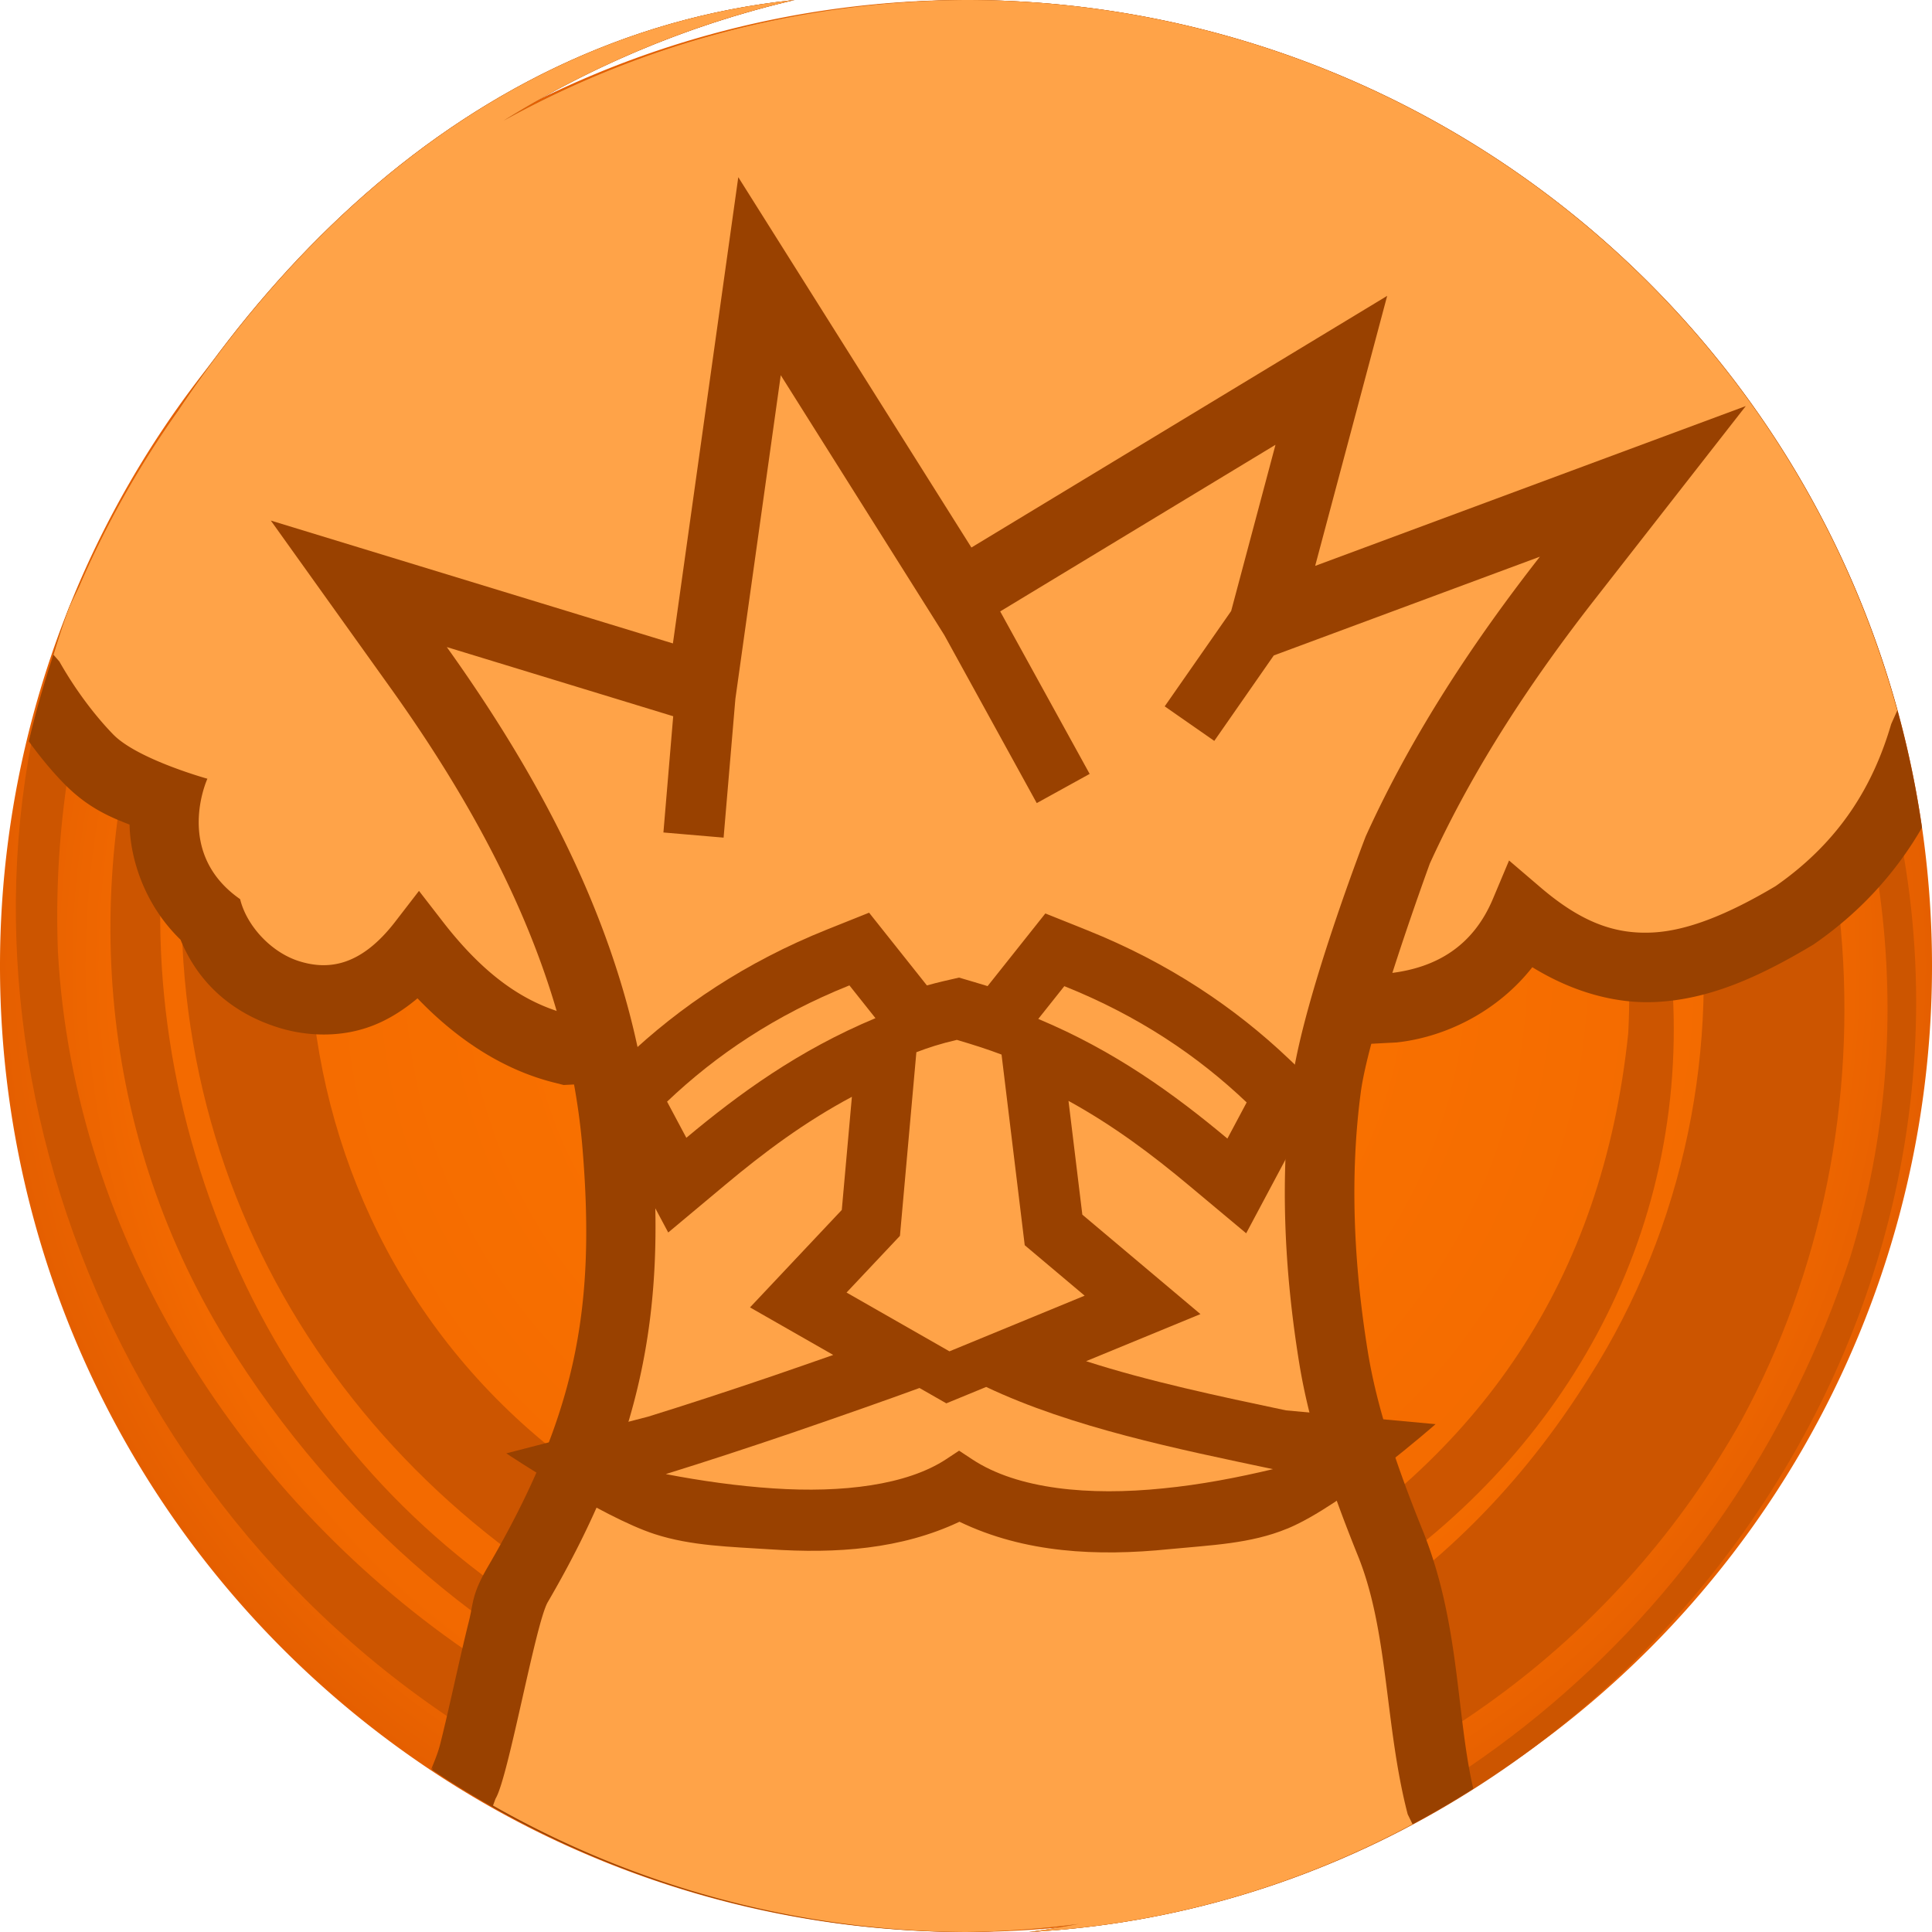 <svg height="500" viewBox="0 0 500 500" width="500" xmlns="http://www.w3.org/2000/svg" xmlns:xlink="http://www.w3.org/1999/xlink"><radialGradient id="a" cx="1362.729" cy="216.114" gradientTransform="matrix(1 -0 0 1 -112.729 33.894)" gradientUnits="userSpaceOnUse" r="250"><stop offset="0" stop-color="#ff851a"/><stop offset=".424" stop-color="#f87000"/><stop offset=".864" stop-color="#f26900"/><stop offset="1" stop-color="#e55f00"/></radialGradient><g transform="translate(-1000)"><path d="m1500 250a250 250 0 0 1 -250 250 250 250 0 0 1 -250-250 250 250 0 0 1 250-250 250 250 0 0 1 250 250z" fill="url(#a)" stroke-linecap="round" stroke-linejoin="round" stroke-width="1.002"/><path d="m1309.23 33.828c128.52 30.707 207.897 167.481 169.593 291.569-31.377 95.695-112.869 162.038-212.554 174.603 153.18-8.091 266.096-163.004 218.701-309.93-36.456-114.667-154.604-191.521-270.651-169.823-18.853 4.216-38.439 10.499-55.883 18.694-112.535 47.459-168.475 196.206-99.963 307.853 57.698 93.63 168.514 141.849 267.999 100.772-134.92 68.976-303.283-51.469-311.488-201.307-4.417-117.683 76.818-219.674 190.654-246.26-89.015 9.184-152.66 79.392-187.741 157.212-38.455 102.703 5.234 231.751 109.038 294.084 114.511 66.105 260.354 29.372 323.684-83.602 42.21-77.698 34.351-177.624-23.178-249.889-57.54-72.258-157.543-102.46-246.412-71.877-81.743 30.682-131.13 101.133-134.048 190.177.669 92.685 61.791 168.56 147.54 198.525 128.555 37.82 266.772-70.33 233.682-209.889-14.71-64.398-57.886-122.15-125.738-141.121-71.391-15.467-138.972 1.205-181.287 64.641-18.899 29.229-28.938 85.214-26.105 97.653m0 0c13.532-50.188 30.628-97.664 72.213-128.949 53.182-38.308 124.458-37.094 181.744-.48 50.146 36.48 75.484 90.377 72.356 150.917-6.667 64.044-38.404 109.833-91.64 141.008-63.902 34.561-135.38 4.832-189.126-35.284-78.871-65.486-79.748-186.672-8.974-256.761 63.737-55.942 167.021-64.892 238.717-6.651 78.816 58.353 90.305 169.041 40.972 246.624-35.227 56.419-88.457 87.601-152.558 93.632-81.949 2.183-160.666-41.915-196.869-120.938-36.206-79.025-22.577-164.332 26.873-227.661 49.432-63.309 138.349-86.746 220.45-67.542" fill="#c50"/></g><path d="m205.637 0c-68.854 7.104-122.452 50.774-159.469 106.182a250 250 0 0 0 -25.666 45.568c-.858 1.824-1.779 3.628-2.605 5.461-1.686 4.502-3.157 9.07-4.529 13.666a250 250 0 0 0 -5.916 20.98c2.807 3.87 5.78 7.511 8.936 10.758 6.114 6.291 11.828 8.732 17.143 10.791.172 8.898 3.879 20.795 13.195 29.795 4.489 11.002 13.163 18.96 25.422 22.768l.004.002h.002c6.323 1.962 14.796 2.733 23.045-.082 4.657-1.589 8.914-4.221 12.844-7.523 11.265 11.734 23.328 18.765 35.209 21.768l2.625.664 215.602-11.016.619-.076c12.443-1.504 25.644-8.129 34.463-19.393 10.346 6.357 21.479 9.559 32.182 8.99 13.665-.726 26.244-6.334 39.975-14.5l.555-.33.531-.369c12.289-8.558 21.245-18.929 27.602-29.918a250 250 0 0 0 -247.402-214.186 250 250 0 0 0 -119.709 31.25c22.775-14.174 48.113-24.89 75.346-31.25z" fill="#994100"/><path d="m205.637 0c-68.854 7.104-122.452 50.774-159.469 106.182a250 250 0 0 0 -25.666 45.568c-.858 1.824-1.779 3.628-2.605 5.461-1.51 4.032-2.808 8.13-4.057 12.24.403.452 1.535 1.764 1.535 1.764 3.99 7.064 8.997 13.79 13.92 18.855 6.259 6.44 24.381 11.463 24.381 11.463s-8.825 19.125 8.471 31.17c1.648 6.805 7.957 13.783 15.34 16.076 7.555 2.344 15.915 1.259 24.775-10.221l6.17-7.998 6.193 8c11.608 14.976 22.183 21.379 33.035 24.121l212.275-10.846c11.682-1.412 21.261-6.878 26.451-19.264l4.154-9.877 8.129 6.951c10.647 9.108 19.369 12.199 29.115 11.682 8.868-.471 19.264-4.583 31.729-11.996 16.848-11.734 25.332-26.242 29.93-41.963 0 0 1.014-2.266 1.574-3.5a250 250 0 0 0 -241.018-183.869 250 250 0 0 0 -119.709 31.25c22.775-14.174 48.113-24.89 75.346-31.25z" fill="#ffa348" stroke-width="36"/><path d="m191.068 45.855-6.836 48.748-10.082 71.914-104.064-31.795 30.902 43.207c27.501 38.453 46.361 77.645 49.783 119.506 3.421 41.857-1.882 69.221-24.561 108.125-4.17 7.153-3.647 9.214-4.895 14.176-1.247 4.962-2.542 10.725-3.824 16.398-1.282 5.674-2.553 11.262-3.627 15.465-1.074 4.203-3.905 9.223-.918 4.402l-.953 1.539-.186.502a250 250 0 0 0 138.191 41.957 250 250 0 0 0 29.221-2.09c-4.297.755-8.584 1.539-12.953 2.09 42.273-2.233 81.42-15.723 115.021-37.084-4.5-19.292-3.384-43.268-13.377-67.533l.057.143c-6.255-15.564-11.574-30.861-13.984-45.768-3.634-22.473-4.703-45.379-1.811-67.092 2.159-16.211 17.552-58.316 17.879-59.209 11.334-24.86 26.499-47.626 42.654-68.309l39.1-50.057-111.441 41.361 18.637-69.881-107.6 65.129z" fill="#994100"/><path d="m202.059 97.104-11.736 83.711-.023.234-3.033 35.729-15.576-1.332 2.533-30.084-58.594-17.902c28.6 39.988 49.298 82.222 53.082 128.51 3.623 44.323-2.877 77.361-26.949 118.656-3.181 5.457-10.211 45.528-13.514 50.857l-.662 1.791a250 250 0 0 0 122.414 32.727 250 250 0 0 0 29.221-2.09c-4.297.755-8.584 1.539-12.953 2.09 35.838-1.893 69.421-11.893 99.297-27.896l-1.258-2.58c-6.006-23.125-4.896-47.513-13.039-67.285-6.444-16.034-12.294-32.549-15.053-49.607-3.851-23.813-5.068-48.431-1.883-72.342 2.932-22.013 19.105-63.824 19.105-63.824 12.152-26.794 28.258-50.855 45.084-72.396l-68.869 25.561-15.395 22.111-12.834-8.939 17.199-24.672 11.473-43.02-71.246 43.125 23.154 42.051-13.693 7.555-23.914-43.465-2.902-4.625z" fill="#ffa348" stroke-width="36"/><g stroke-width=".957" transform="matrix(3.951 0 0 3.951 -11.361 7.867)"><path d="m87.207 98.134c3.655-1.517 9.702-6.84 9.702-6.84l-9.804-.904c-4.394-.926-9.008-1.905-13.088-3.221l7.49-3.084-7.736-6.514-.906-7.452c2.939 1.615 5.473 3.519 7.888 5.538l3.75 3.135 4.981-9.344-2.185-2.08c-3.562-3.387-7.899-6.299-13.207-8.426l-2.744-1.1-1.84 2.315-1.943 2.444c-.278-.086-.566-.173-.87-.263l-1-.295-1.018.234c-.383.089-.741.183-1.087.28l-3.789-4.766-2.744 1.099c-5.308 2.127-9.645 5.039-13.207 8.426l-2.188 2.08 4.983 9.344 3.75-3.135c2.522-2.109 5.173-4.094 8.281-5.753l-.662 7.411-6.012 6.383 5.452 3.115c-1.245.436-2.556.893-3.997 1.387-2.816.96-5.652 1.886-8.133 2.656l-9.286 2.403s6.207 4.144 9.712 5.286c2.408.785 4.99.831 7.531.998 4.397.297 8.626-.003 12.442-1.804 4.262 2.053 9.022 2.277 13.746 1.795 2.712-.264 5.319-.347 7.737-1.351z" fill="#994100"/><path d="m219.916 255.117c-19.154 7.676-34.462 17.979-47.209 30.1l4.99 9.359c13.691-11.447 29.135-22.692 48.963-30.975zm55.641.201-6.744 8.484c19.828 8.283 35.272 19.529 48.963 30.977l4.99-9.361c-12.747-12.121-28.055-22.423-47.209-30.1zm-27.82 13.906c-4.215.976-7.519 2.053-10.486 3.197l-4.25 47.541-13.826 14.68 26.641 15.219 35.002-14.41-15.512-13.064-6.002-49.357c-3.372-1.279-6.879-2.424-11.566-3.805zm7.588 89.861-10.318 4.242-6.947-3.973c-8.093 2.963-19.76 7.071-33.113 11.65-11.263 3.838-22.595 7.541-32.576 10.639 9.105 1.751 18.614 3.097 27.854 3.703 17.94 1.212 34.598-.875 44.715-7.541l3.373-2.223 3.371 2.223c11.802 7.811 30.349 9.494 49.436 7.541 9.712-.943 19.424-2.828 28.461-4.982-24.616-5.185-52.065-10.775-74.254-21.279z" fill="#ffa348" transform="matrix(.253 0 0 .253 2.875 -1.991)"/></g></svg>